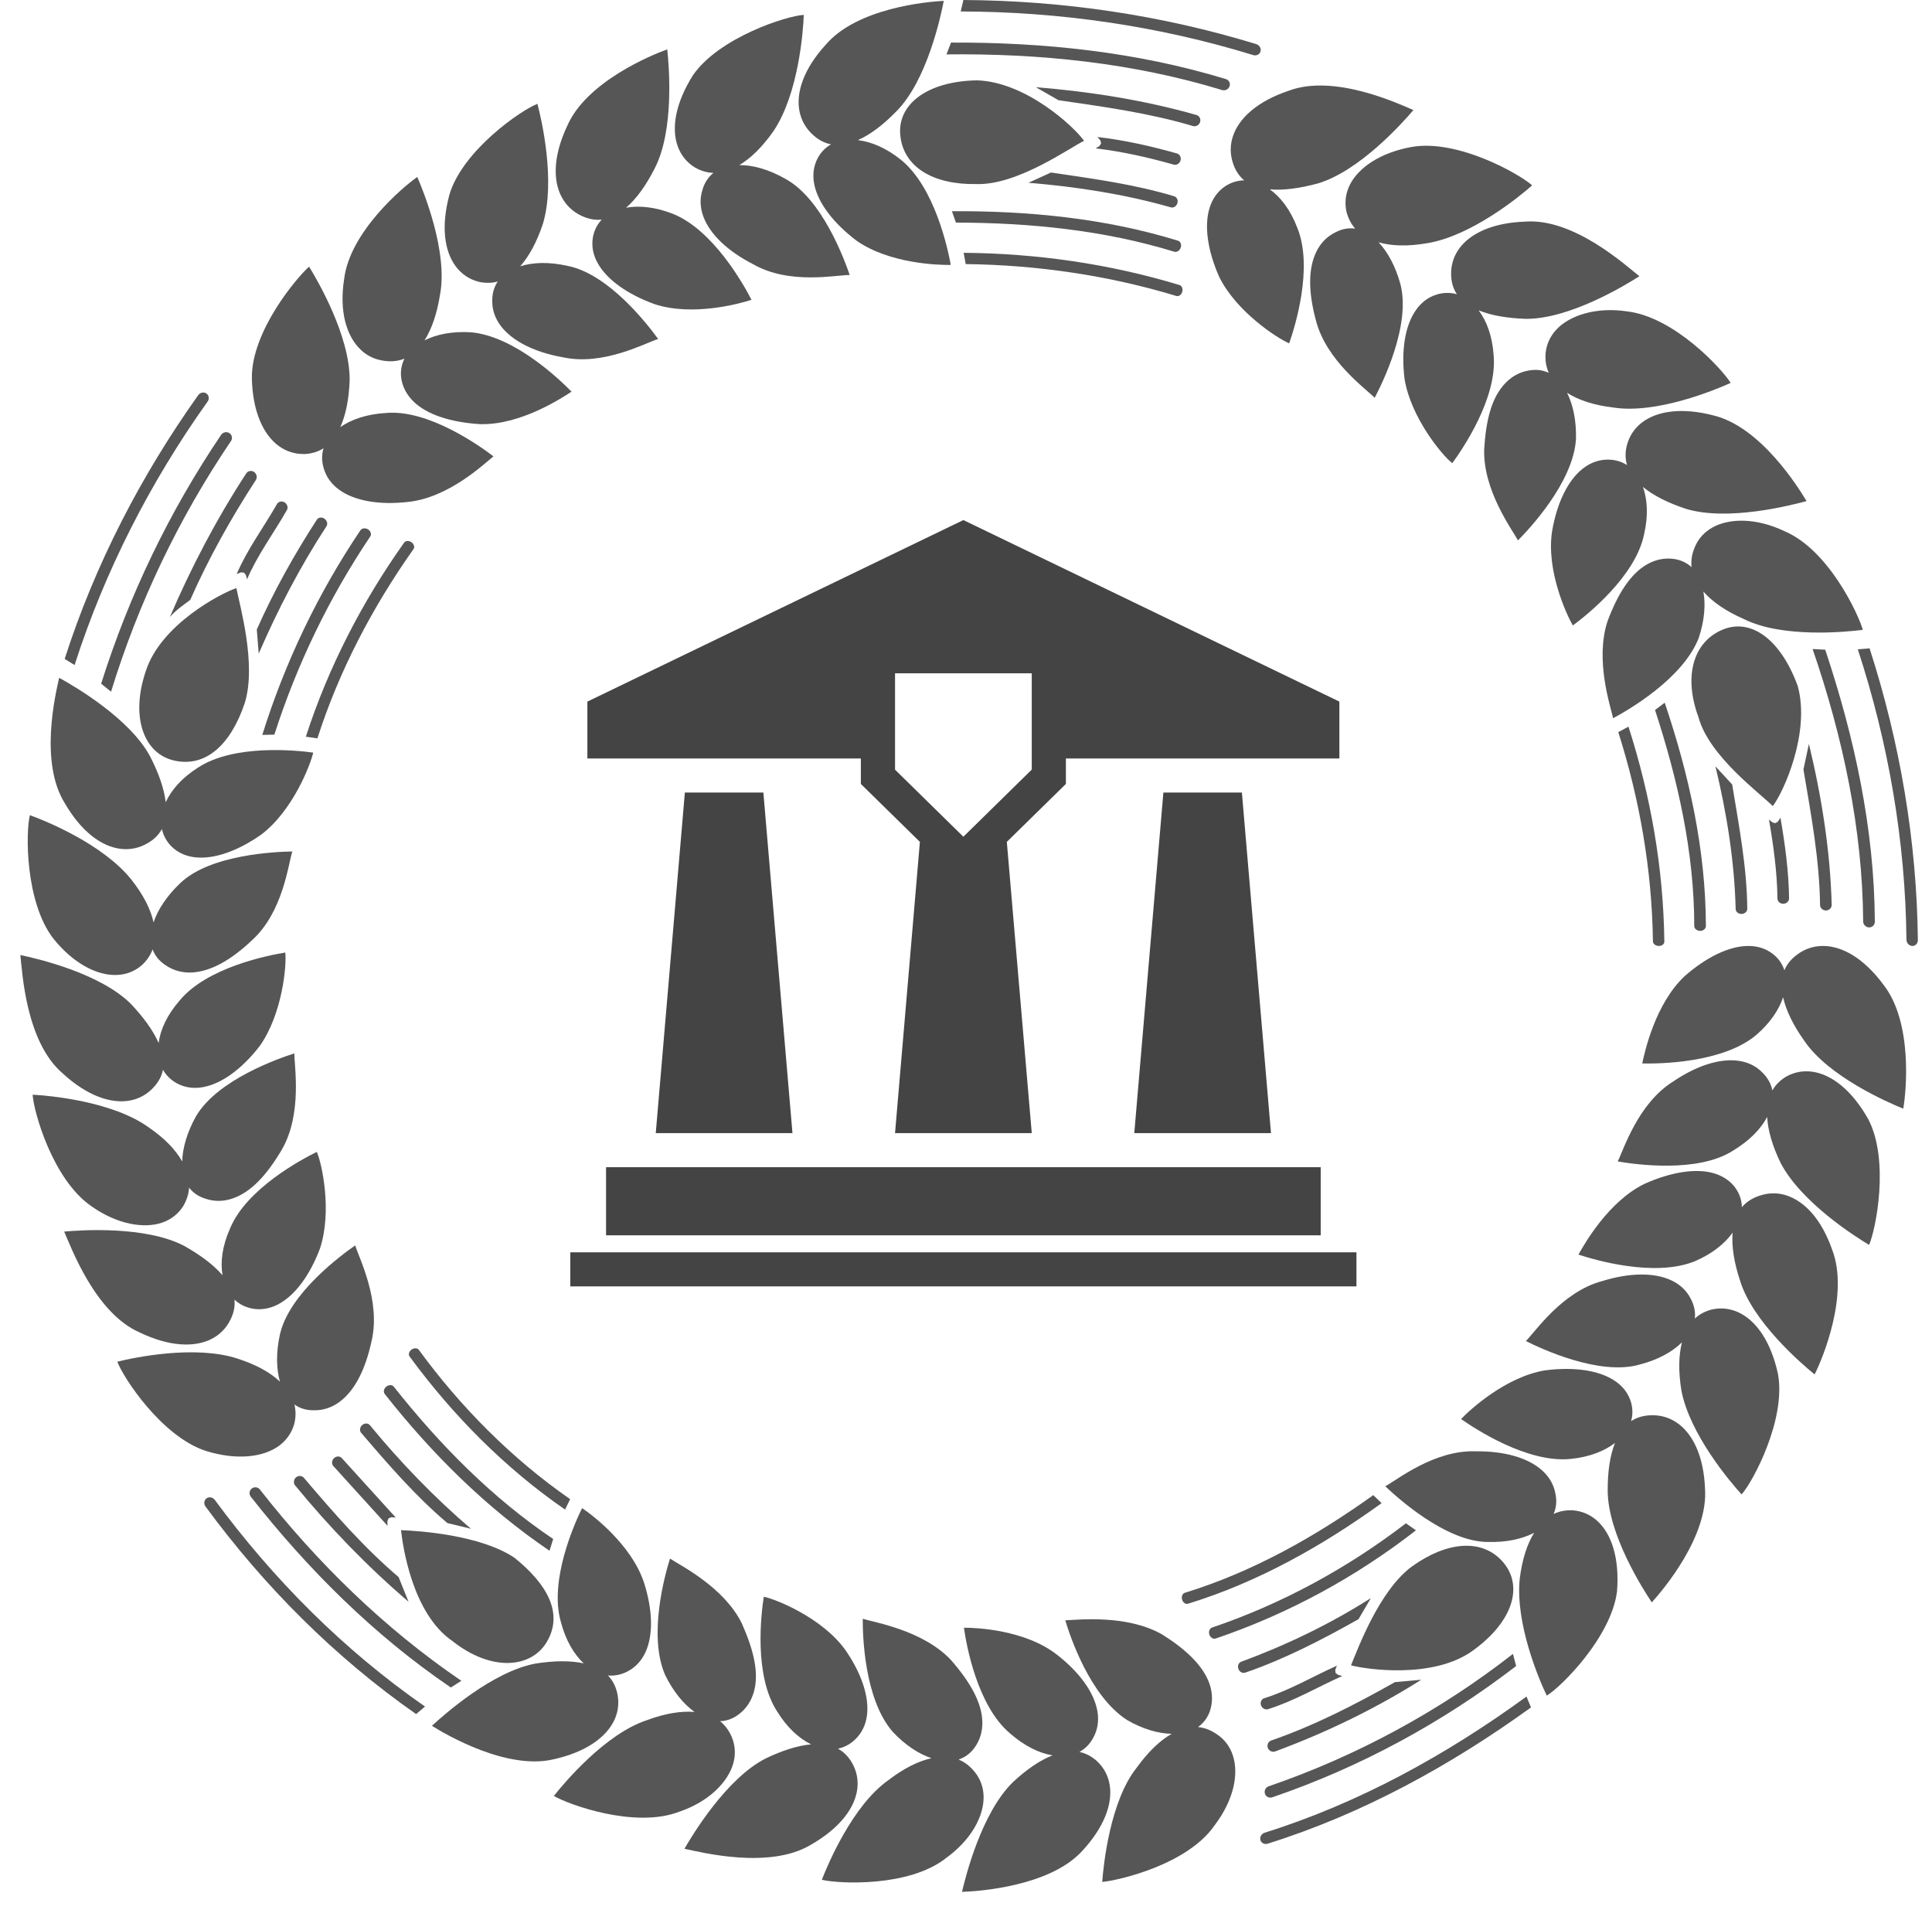 <?xml version="1.0" standalone="no"?>
<!-- Generator: Adobe Fireworks 10, Export SVG Extension by Aaron Beall (http://fireworks.abeall.com) . Version: 0.6.1  -->
<!DOCTYPE svg PUBLIC "-//W3C//DTD SVG 1.1//EN" "http://www.w3.org/Graphics/SVG/1.1/DTD/svg11.dtd">
<svg id="Untitled-Page%201" viewBox="0 0 85 84" style="background-color:transparent" version="1.1"
	xmlns="http://www.w3.org/2000/svg" xmlns:xlink="http://www.w3.org/1999/xlink" xml:space="preserve"
	x="0px" y="0px" width="85px" height="84px"
>
	<g>
		<g opacity="1">
			<path d="M 30.131 34.862 L 28.851 49.842 L 34.865 49.842 L 33.585 34.862 L 30.131 34.862 Z" fill="#444444"/>
			<path d="M 51.184 34.862 L 49.904 49.842 L 55.918 49.842 L 54.638 34.862 L 51.184 34.862 Z" fill="#444444"/>
			<path d="M 26.664 51.341 L 58.105 51.341 L 58.105 54.337 L 26.664 54.337 L 26.664 51.341 Z" fill="#444444"/>
			<path d="M 25.091 55.085 L 59.678 55.085 L 59.678 56.584 L 25.091 56.584 L 25.091 55.085 Z" fill="#444444"/>
			<path d="M 37.873 34.482 L 40.472 37.031 L 39.378 49.842 L 45.393 49.842 L 44.296 37.031 L 46.895 34.482 L 46.895 33.362 L 58.927 33.362 L 58.927 30.861 L 42.384 22.876 L 25.842 30.861 L 25.842 33.362 L 37.874 33.362 L 37.874 34.482 L 37.873 34.482 ZM 45.39 33.855 L 42.384 36.805 L 39.378 33.855 L 39.378 29.616 L 45.393 29.616 L 45.393 33.855 L 45.39 33.855 Z" fill="#444444"/>
		</g>
		<g opacity="0.9">
			<path d="M 53.322 71.591 C 53.214 71.63 53.163 71.771 53.208 71.904 C 53.256 72.036 53.383 72.112 53.494 72.07 C 56.664 70.992 59.653 69.373 62.295 67.313 L 61.854 67.005 C 59.281 68.978 56.394 70.552 53.322 71.591 Z" fill="#444444"/>
			<path d="M 55.612 74.702 C 55.49 74.745 55.432 74.888 55.483 75.019 C 55.534 75.151 55.674 75.222 55.799 75.177 C 56.938 74.82 57.969 74.206 59.052 73.722 C 58.943 73.691 58.875 73.671 58.857 73.665 L 58.755 73.58 L 58.747 73.448 C 58.752 73.432 58.778 73.367 58.818 73.266 C 57.751 73.745 56.736 74.352 55.612 74.702 Z" fill="#444444"/>
			<path d="M 55.629 80.618 C 55.489 80.669 55.413 80.813 55.455 80.947 C 55.498 81.078 55.646 81.142 55.787 81.092 C 59.962 79.783 63.837 77.646 67.358 75.103 L 67.159 74.625 C 63.657 77.177 59.794 79.314 55.629 80.618 Z" fill="#444444"/>
			<path d="M 55.781 76.886 C 55.83 77.017 55.974 77.085 56.105 77.038 C 58.345 76.209 60.515 75.162 62.532 73.885 L 61.374 73.99 C 59.628 74.973 57.825 75.902 55.923 76.56 C 55.795 76.608 55.732 76.752 55.781 76.886 Z" fill="#444444"/>
			<path d="M 60.419 65.765 C 57.88 67.583 55.113 69.145 52.115 70.065 C 52.015 70.103 51.968 70.239 52.011 70.37 C 52.053 70.501 52.171 70.577 52.273 70.54 C 55.349 69.596 58.188 67.993 60.785 66.118 L 60.466 65.811 L 60.419 65.765 Z" fill="#444444"/>
			<path d="M 60.313 70.294 C 58.523 71.433 56.594 72.362 54.605 73.095 C 54.49 73.138 54.437 73.279 54.485 73.411 C 54.534 73.543 54.668 73.615 54.787 73.573 C 56.525 72.976 58.171 72.12 59.769 71.222 L 60.313 70.294 Z" fill="#444444"/>
			<path d="M 55.983 79.054 C 59.845 77.736 63.477 75.762 66.704 73.282 L 66.563 72.749 C 63.339 75.266 59.687 77.243 55.813 78.574 C 55.678 78.623 55.607 78.772 55.654 78.904 C 55.699 79.037 55.847 79.105 55.983 79.054 Z" fill="#444444"/>
			<path d="M 62.13 68.895 C 60.681 69.95 59.736 72.541 59.438 73.252 C 60.127 73.435 63.06 73.859 64.789 72.611 C 66.573 71.334 67.048 69.745 66.104 68.684 C 65.203 67.673 63.673 67.793 62.13 68.895 Z" fill="#444444"/>
			<path d="M 69.201 66.433 C 68.893 66.419 68.609 66.472 68.351 66.593 C 68.467 66.333 68.501 66.037 68.435 65.718 C 68.366 65.312 68.165 64.969 67.862 64.692 C 67.235 64.118 66.173 63.826 64.954 63.839 C 63.097 63.759 61.443 65.119 60.945 65.375 C 61.445 65.849 63.602 67.817 65.449 67.826 C 66.275 67.849 66.971 67.695 67.495 67.422 C 67.188 67.92 66.966 68.593 66.862 69.447 C 66.66 71.414 67.714 73.892 68.052 74.584 C 68.691 74.197 70.887 72.011 71.142 70.003 C 71.258 68.549 70.906 67.478 70.28 66.904 C 69.977 66.629 69.612 66.467 69.201 66.433 Z" fill="#444444"/>
			<path d="M 73.766 62.573 C 73.426 62.343 73.036 62.235 72.613 62.253 C 72.282 62.266 72 62.354 71.761 62.511 C 71.84 62.236 71.839 61.947 71.751 61.659 C 71.632 61.274 71.389 60.967 71.047 60.739 C 70.343 60.265 69.227 60.116 67.979 60.276 C 66.245 60.56 64.659 62.018 64.282 62.418 C 64.872 62.833 67.185 64.364 69.097 64.174 C 69.933 64.09 70.587 63.827 71.053 63.471 C 70.834 64.019 70.728 64.726 70.732 65.571 C 70.74 67.473 72.262 69.871 72.672 70.483 C 73.168 69.934 75.169 67.579 75.013 65.465 C 74.955 64.039 74.47 63.048 73.766 62.573 Z" fill="#444444"/>
			<path d="M 76.504 57.734 C 76.133 57.559 75.734 57.509 75.33 57.596 C 75.029 57.669 74.774 57.805 74.565 57.998 C 74.598 57.714 74.542 57.421 74.39 57.135 C 74.206 56.768 73.914 56.499 73.542 56.322 C 72.775 55.958 71.671 55.984 70.5 56.347 C 68.719 56.816 67.535 58.598 67.132 58.987 C 67.773 59.31 70.365 60.536 72.148 60.019 C 72.959 59.808 73.581 59.458 73.999 59.045 C 73.854 59.612 73.839 60.318 73.973 61.158 C 74.341 63.089 76.121 65.186 76.624 65.734 C 77.12 65.18 78.586 62.443 78.225 60.441 C 77.918 59.019 77.271 58.099 76.504 57.734 Z" fill="#444444"/>
			<path d="M 78.559 52.57 C 78.162 52.45 77.782 52.467 77.376 52.606 C 77.065 52.715 76.818 52.883 76.635 53.101 C 76.631 52.819 76.546 52.542 76.377 52.29 C 76.159 51.961 75.809 51.731 75.42 51.613 C 74.623 51.372 73.51 51.555 72.357 52.07 C 70.77 52.841 69.714 54.705 69.445 55.185 C 70.133 55.412 72.797 56.205 74.58 55.472 C 75.339 55.142 75.886 54.698 76.228 54.221 C 76.178 54.808 76.286 55.516 76.555 56.33 C 77.109 58.142 79.262 59.989 79.834 60.456 C 80.174 59.798 81.367 56.945 80.608 54.972 C 80.141 53.629 79.389 52.823 78.559 52.57 Z" fill="#444444"/>
			<path d="M 79.75 47.143 C 79.344 47.083 78.949 47.152 78.587 47.355 C 78.321 47.513 78.117 47.718 77.977 47.964 C 77.922 47.683 77.78 47.418 77.552 47.191 C 77.268 46.893 76.909 46.722 76.503 46.663 C 75.66 46.537 74.613 46.889 73.601 47.579 C 72.049 48.552 71.427 50.595 71.172 51.087 C 71.896 51.213 74.701 51.62 76.261 50.603 C 76.982 50.165 77.475 49.65 77.748 49.13 C 77.779 49.717 77.973 50.395 78.342 51.158 C 79.254 52.893 81.608 54.386 82.232 54.759 C 82.531 54.081 83.141 51.033 82.194 49.225 C 81.479 47.956 80.59 47.267 79.75 47.143 Z" fill="#444444"/>
			<path d="M 80.202 41.609 C 79.793 41.609 79.406 41.735 79.067 41.989 C 78.802 42.183 78.617 42.413 78.506 42.678 C 78.418 42.405 78.255 42.167 78.019 41.977 C 77.706 41.726 77.332 41.609 76.921 41.609 C 76.07 41.609 75.06 42.109 74.114 42.94 C 72.831 44.149 72.365 46.242 72.251 46.778 C 72.975 46.794 75.756 46.768 77.245 45.545 C 77.873 45.008 78.264 44.423 78.45 43.868 C 78.577 44.442 78.887 45.088 79.386 45.787 C 80.449 47.355 83.052 48.49 83.735 48.767 C 83.866 48.038 84.168 44.965 82.856 43.304 C 82.009 42.159 81.053 41.607 80.202 41.609 Z" fill="#444444"/>
			<path d="M 24.176 68.212 L 24.338 67.695 C 21.64 65.88 19.336 63.535 17.331 61.002 C 17.262 60.908 17.113 60.903 17.002 60.987 C 16.889 61.073 16.854 61.218 16.925 61.313 C 18.99 63.938 21.398 66.329 24.176 68.212 Z" fill="#444444"/>
			<path d="M 14.712 64.124 C 14.602 64.213 14.577 64.37 14.656 64.475 L 17.05 67.114 C 17.045 67 17.044 66.927 17.044 66.91 L 17.096 66.786 L 17.219 66.738 C 17.235 66.739 17.304 66.742 17.411 66.751 L 15.051 64.151 C 14.973 64.049 14.823 64.036 14.712 64.124 Z" fill="#444444"/>
			<path d="M 9.448 65.972 C 9.36 65.856 9.198 65.826 9.086 65.908 C 8.974 65.99 8.955 66.151 9.045 66.27 C 11.618 69.774 14.734 72.898 18.307 75.397 L 18.699 75.065 C 15.126 72.583 12.02 69.465 9.448 65.972 Z" fill="#444444"/>
			<path d="M 13.031 64.978 C 12.921 65.066 12.898 65.225 12.981 65.335 C 14.496 67.181 16.158 68.901 17.975 70.456 L 17.537 69.37 C 16.004 68.067 14.68 66.543 13.38 65.016 C 13.299 64.907 13.143 64.891 13.031 64.978 Z" fill="#444444"/>
			<path d="M 25.055 66.002 L 25.085 65.944 C 22.51 64.154 20.271 61.897 18.425 59.373 C 18.361 59.288 18.217 59.285 18.105 59.365 C 17.994 59.446 17.955 59.583 18.022 59.67 C 19.919 62.253 22.214 64.574 24.86 66.401 L 25.055 66.002 Z" fill="#444444"/>
			<path d="M 15.944 62.675 C 15.835 62.762 15.806 62.914 15.88 63.014 C 17.072 64.407 18.278 65.807 19.684 66.995 L 20.719 67.245 C 19.106 65.864 17.627 64.333 16.279 62.695 C 16.206 62.596 16.055 62.589 15.944 62.675 Z" fill="#444444"/>
			<path d="M 11.081 65.472 C 10.966 65.557 10.946 65.719 11.034 65.835 C 13.543 69.026 16.459 71.935 19.835 74.227 L 20.297 73.933 C 16.912 71.627 13.954 68.737 11.439 65.524 C 11.354 65.41 11.192 65.387 11.081 65.472 Z" fill="#444444"/>
			<path d="M 24.059 72.219 C 24.785 70.991 24.112 69.706 22.632 68.519 C 21.135 67.516 18.447 67.336 17.644 67.306 C 17.716 67.983 18.134 70.974 19.904 72.183 C 21.623 73.546 23.377 73.38 24.059 72.219 Z" fill="#444444"/>
			<path d="M 27.035 75.647 C 27.205 75.273 27.247 74.873 27.155 74.469 C 27.083 74.158 26.946 73.9 26.748 73.698 C 27.035 73.723 27.324 73.667 27.602 73.524 C 27.965 73.337 28.228 73.043 28.4 72.67 C 28.753 71.899 28.71 70.791 28.335 69.617 C 27.782 67.942 26.063 66.638 25.609 66.337 C 25.276 67.013 24.151 69.519 24.674 71.336 C 24.888 72.156 25.252 72.765 25.68 73.165 C 25.103 73.04 24.391 73.043 23.56 73.174 C 21.659 73.527 19.525 75.432 19.003 75.912 C 19.625 76.304 22.306 77.872 24.358 77.385 C 25.773 77.07 26.681 76.416 27.035 75.647 Z" fill="#444444"/>
			<path d="M 32.258 77.577 C 32.371 77.184 32.352 76.788 32.197 76.411 C 32.077 76.124 31.902 75.888 31.68 75.709 C 31.964 75.7 32.242 75.605 32.497 75.411 C 32.831 75.162 33.049 74.827 33.164 74.432 C 33.404 73.597 33.166 72.605 32.644 71.421 C 31.857 69.809 29.94 68.865 29.477 68.556 C 29.264 69.237 28.497 71.942 29.269 73.689 C 29.626 74.413 30.077 74.959 30.557 75.303 C 29.971 75.253 29.266 75.362 28.443 75.671 C 26.628 76.274 24.828 78.412 24.367 78.998 C 25.011 79.375 27.924 80.441 29.874 79.695 C 31.201 79.25 32.031 78.371 32.258 77.577 Z" fill="#444444"/>
			<path d="M 37.716 78.7 C 37.769 78.294 37.692 77.901 37.484 77.539 C 37.323 77.259 37.115 77.055 36.867 76.919 C 37.149 76.859 37.409 76.721 37.632 76.505 C 37.924 76.22 38.09 75.864 38.143 75.455 C 38.252 74.616 37.885 73.568 37.177 72.555 C 36.147 71.146 34.14 70.346 33.604 70.234 C 33.489 70.961 33.156 73.682 34.187 75.275 C 34.633 76 35.161 76.473 35.688 76.728 C 35.1 76.78 34.42 76.993 33.666 77.358 C 31.956 78.24 30.474 80.694 30.112 81.32 C 30.835 81.473 33.849 82.243 35.673 81.145 C 36.931 80.429 37.606 79.54 37.716 78.7 Z" fill="#444444"/>
			<path d="M 43.275 79.024 C 43.267 78.615 43.133 78.243 42.875 77.931 C 42.674 77.683 42.44 77.504 42.174 77.396 C 42.445 77.306 42.681 77.137 42.868 76.886 C 43.116 76.547 43.226 76.163 43.22 75.754 C 43.205 74.898 42.687 73.987 41.836 73.015 C 40.605 71.711 38.489 71.367 37.957 71.205 C 37.953 71.921 38.02 74.732 39.275 76.176 C 39.829 76.766 40.422 77.151 40.981 77.337 C 40.407 77.463 39.765 77.779 39.069 78.314 C 37.514 79.419 36.425 81.992 36.157 82.685 C 36.886 82.861 39.977 83.023 41.617 81.733 C 42.754 80.913 43.289 79.866 43.275 79.024 Z" fill="#444444"/>
			<path d="M 48.821 78.508 C 48.754 78.103 48.565 77.749 48.261 77.466 C 48.027 77.254 47.769 77.12 47.49 77.061 C 47.743 76.924 47.952 76.713 48.101 76.434 C 48.297 76.075 48.351 75.685 48.283 75.28 C 48.143 74.444 47.486 73.552 46.516 72.795 C 45.116 71.69 42.955 71.594 42.409 71.597 C 42.512 72.343 42.993 75.041 44.445 76.253 C 45.084 76.811 45.728 77.117 46.307 77.212 C 45.758 77.426 45.17 77.823 44.556 78.398 C 43.18 79.752 42.485 82.529 42.324 83.215 C 43.058 83.196 46.151 82.975 47.581 81.451 C 48.574 80.394 48.961 79.344 48.821 78.508 Z" fill="#444444"/>
			<path d="M 53.537 76.285 C 53.27 76.098 52.992 75.994 52.706 75.966 C 52.938 75.804 53.115 75.576 53.223 75.29 C 53.36 74.892 53.352 74.493 53.226 74.102 C 52.965 73.303 52.193 72.55 51.099 71.877 C 49.551 71.009 47.423 71.251 46.868 71.272 C 47.074 71.966 47.952 74.602 49.579 75.653 C 50.282 76.062 50.961 76.253 51.55 76.264 C 51.038 76.555 50.518 77.049 50.007 77.757 C 48.833 79.233 48.547 82.045 48.493 82.778 C 49.235 82.712 52.254 82.013 53.445 80.28 C 54.291 79.155 54.506 78.029 54.24 77.214 C 54.114 76.826 53.876 76.508 53.537 76.285 Z" fill="#444444"/>
			<path d="M 16.284 23.606 C 16.355 23.515 16.317 23.374 16.203 23.293 C 16.086 23.212 15.935 23.224 15.863 23.317 C 13.991 26.096 12.537 29.136 11.54 32.326 L 12.071 32.314 C 13.06 29.233 14.476 26.299 16.284 23.606 Z" fill="#444444"/>
			<path d="M 12.528 22.103 C 12.409 22.026 12.257 22.053 12.189 22.166 C 11.602 23.195 10.881 24.154 10.414 25.249 C 10.517 25.208 10.581 25.182 10.598 25.176 L 10.73 25.186 L 10.816 25.287 C 10.822 25.305 10.841 25.374 10.87 25.481 C 11.329 24.4 12.041 23.458 12.619 22.441 C 12.687 22.331 12.645 22.179 12.528 22.103 Z" fill="#444444"/>
			<path d="M 9.13 17.67 C 9.217 17.552 9.198 17.393 9.085 17.31 C 8.974 17.23 8.812 17.26 8.721 17.38 C 6.202 20.921 4.178 24.831 2.845 28.984 L 3.281 29.253 C 4.614 25.111 6.61 21.202 9.13 17.67 Z" fill="#444444"/>
			<path d="M 8.369 26.389 C 9.183 24.547 10.163 22.797 11.259 21.109 C 11.329 20.992 11.291 20.835 11.174 20.756 C 11.057 20.679 10.903 20.711 10.831 20.827 C 9.524 22.83 8.416 24.947 7.473 27.141 C 7.728 26.847 8.067 26.61 8.369 26.389 Z" fill="#444444"/>
			<path d="M 13.964 32.479 C 14.919 29.503 16.387 26.706 18.191 24.155 C 18.256 24.069 18.217 23.935 18.105 23.853 C 17.994 23.773 17.849 23.776 17.783 23.864 C 15.928 26.479 14.442 29.355 13.456 32.406 C 13.636 32.428 13.788 32.45 13.899 32.468 L 13.964 32.479 Z" fill="#444444"/>
			<path d="M 14.367 23.143 C 14.43 23.039 14.386 22.89 14.268 22.811 C 14.151 22.734 14.003 22.756 13.937 22.863 C 12.938 24.407 12.042 26.008 11.298 27.691 L 11.383 28.75 C 12.225 26.803 13.206 24.923 14.367 23.143 Z" fill="#444444"/>
			<path d="M 4.886 30.426 C 6.085 26.518 7.864 22.796 10.155 19.41 C 10.241 19.296 10.215 19.137 10.099 19.055 C 9.983 18.975 9.82 19.005 9.733 19.12 C 7.453 22.494 5.673 26.191 4.45 30.074 L 4.886 30.426 Z" fill="#444444"/>
			<path d="M 6.418 29.506 C 5.715 31.576 6.351 33.171 7.677 33.457 C 9.068 33.762 10.148 32.742 10.758 30.955 C 11.31 29.25 10.538 26.604 10.4 25.867 C 9.694 26.107 7.084 27.473 6.418 29.506 Z" fill="#444444"/>
			<path d="M 5.324 37.34 C 5.733 37.385 6.129 37.303 6.492 37.09 C 6.78 36.927 6.987 36.716 7.123 36.467 C 7.185 36.746 7.322 37.004 7.532 37.22 C 7.817 37.506 8.177 37.663 8.586 37.71 C 9.431 37.805 10.485 37.422 11.506 36.701 C 12.891 35.645 13.659 33.636 13.781 33.104 C 13.066 33.007 10.31 32.715 8.71 33.765 C 7.99 34.221 7.532 34.757 7.29 35.288 C 7.224 34.702 6.991 34.027 6.609 33.282 C 5.714 31.597 3.251 30.17 2.602 29.814 C 2.441 30.536 1.72 33.546 2.862 35.349 C 3.584 36.589 4.48 37.245 5.324 37.34 Z" fill="#444444"/>
			<path d="M 5.127 42.886 C 5.537 42.874 5.91 42.733 6.223 42.47 C 6.449 42.267 6.614 42.03 6.714 41.762 C 6.814 42.03 6.996 42.264 7.271 42.446 C 7.611 42.685 7.997 42.79 8.408 42.777 C 9.27 42.747 10.185 42.215 11.093 41.352 C 12.462 40.109 12.684 37.982 12.862 37.453 C 12.171 37.466 9.251 37.57 7.922 38.854 C 7.333 39.415 6.943 40.012 6.756 40.572 C 6.63 40.003 6.316 39.369 5.776 38.686 C 4.542 37.145 2.041 36.115 1.315 35.857 C 1.127 36.583 1.103 39.672 2.345 41.282 C 3.237 42.398 4.29 42.916 5.127 42.886 Z" fill="#444444"/>
			<path d="M 2.763 47.219 C 3.824 48.194 4.875 48.562 5.712 48.409 C 6.115 48.335 6.47 48.141 6.753 47.833 C 6.979 47.592 7.114 47.333 7.169 47.054 C 7.311 47.304 7.521 47.508 7.786 47.654 C 8.144 47.845 8.535 47.892 8.94 47.818 C 9.777 47.663 10.669 46.993 11.428 46.008 C 12.426 44.605 12.618 42.44 12.551 41.899 C 11.838 42.013 9.12 42.538 7.905 44.007 C 7.34 44.655 7.054 45.3 6.979 45.879 C 6.743 45.336 6.326 44.758 5.755 44.154 C 4.397 42.804 1.62 42.158 0.895 42.009 C 0.982 42.741 1.126 45.824 2.763 47.219 Z" fill="#444444"/>
			<path d="M 4.01 53.05 C 5.164 53.869 6.347 54.049 7.133 53.779 C 7.52 53.647 7.835 53.403 8.057 53.059 C 8.212 52.799 8.301 52.524 8.32 52.239 C 8.492 52.467 8.736 52.636 9.053 52.731 C 9.447 52.862 9.847 52.849 10.236 52.715 C 11.06 52.432 11.753 51.664 12.399 50.569 C 13.31 48.993 12.946 46.893 12.95 46.335 C 12.28 46.549 9.565 47.486 8.619 49.108 C 8.228 49.813 8.031 50.499 8.017 51.088 C 7.729 50.579 7.243 50.064 6.516 49.571 C 4.933 48.444 2.193 48.191 1.436 48.152 C 1.479 48.896 2.316 51.876 4.01 53.05 Z" fill="#444444"/>
			<path d="M 9.322 58.888 C 9.686 58.698 9.967 58.409 10.147 58.031 C 10.293 57.735 10.345 57.447 10.315 57.165 C 10.525 57.362 10.784 57.497 11.082 57.557 C 11.48 57.634 11.868 57.565 12.232 57.376 C 12.986 56.983 13.642 56.079 14.078 54.916 C 14.62 53.276 14.163 51.166 13.937 50.668 C 13.29 50.986 10.846 52.279 10.121 54.037 C 9.773 54.819 9.691 55.521 9.79 56.095 C 9.405 55.645 8.836 55.216 8.11 54.806 C 6.409 53.913 3.562 54.105 2.823 54.173 C 3.124 54.847 4.182 57.762 6.154 58.614 C 7.455 59.237 8.568 59.28 9.322 58.888 Z" fill="#444444"/>
			<path d="M 12.269 63.6 C 12.6 63.358 12.83 63.034 12.944 62.641 C 13.019 62.345 13.021 62.056 12.953 61.779 C 13.185 61.945 13.468 62.035 13.799 62.033 C 14.212 62.044 14.59 61.914 14.923 61.674 C 15.62 61.169 16.083 60.212 16.347 58.994 C 16.768 57.21 15.787 55.316 15.628 54.781 C 15.053 55.179 12.723 56.879 12.315 58.7 C 12.141 59.493 12.155 60.205 12.316 60.772 C 11.89 60.372 11.272 60.023 10.44 59.757 C 8.58 59.153 5.9 59.709 5.162 59.897 C 5.422 60.596 7.112 63.191 9.062 63.823 C 10.436 64.248 11.591 64.091 12.269 63.6 Z" fill="#444444"/>
			<path d="M 51.673 11.075 C 51.786 11.102 51.911 11.016 51.951 10.882 C 51.992 10.745 51.932 10.613 51.818 10.585 C 48.609 9.596 45.23 9.271 41.881 9.29 L 42.056 9.791 C 45.3 9.798 48.566 10.12 51.673 11.075 Z" fill="#444444"/>
			<path d="M 51.94 7.054 C 51.977 6.919 51.902 6.781 51.775 6.748 C 50.629 6.426 49.47 6.163 48.285 6.026 C 48.357 6.11 48.4 6.165 48.412 6.179 L 48.444 6.308 L 48.372 6.421 C 48.357 6.43 48.299 6.47 48.206 6.528 C 49.374 6.664 50.516 6.923 51.647 7.243 C 51.772 7.274 51.902 7.191 51.94 7.054 Z" fill="#444444"/>
			<path d="M 55.455 2.271 C 55.498 2.14 55.42 1.994 55.278 1.943 C 51.098 0.661 46.742 0.025 42.386 0 L 42.267 0.504 C 46.61 0.514 50.959 1.139 55.127 2.42 C 55.265 2.469 55.412 2.403 55.455 2.271 Z" fill="#444444"/>
			<path d="M 52.801 5.362 C 52.84 5.227 52.763 5.088 52.627 5.054 C 50.325 4.401 47.948 4.028 45.57 3.835 L 46.568 4.407 C 48.562 4.698 50.559 4.968 52.493 5.547 C 52.625 5.58 52.763 5.498 52.801 5.362 Z" fill="#444444"/>
			<path d="M 42.485 11.616 C 45.632 11.656 48.752 12.11 51.75 13.017 C 51.851 13.053 51.967 12.978 52.01 12.847 C 52.053 12.715 52.005 12.578 51.902 12.54 C 48.827 11.607 45.623 11.146 42.396 11.12 C 42.43 11.294 42.456 11.443 42.476 11.551 L 42.485 11.616 Z" fill="#444444"/>
			<path d="M 46.237 7.588 L 45.248 8.04 C 47.363 8.214 49.476 8.539 51.517 9.122 C 51.638 9.154 51.764 9.067 51.802 8.933 C 51.84 8.797 51.773 8.663 51.651 8.631 C 49.886 8.098 48.058 7.859 46.237 7.588 Z" fill="#444444"/>
			<path d="M 54.099 3.784 C 54.141 3.65 54.061 3.511 53.92 3.474 C 50.007 2.283 45.905 1.855 41.841 1.873 L 41.641 2.393 C 45.723 2.345 49.847 2.762 53.776 3.964 C 53.913 3.999 54.059 3.92 54.099 3.784 Z" fill="#444444"/>
			<path d="M 39.609 5.95 C 39.743 7.345 41.054 8.131 42.949 8.096 C 44.747 8.159 47.039 6.516 47.693 6.193 C 47.249 5.562 45.129 3.604 42.991 3.534 C 40.802 3.568 39.474 4.585 39.609 5.95 Z" fill="#444444"/>
			<path d="M 35.176 4.905 C 35.258 5.306 35.459 5.657 35.774 5.939 C 36.018 6.16 36.282 6.296 36.563 6.349 C 36.314 6.491 36.111 6.698 35.971 6.966 C 35.784 7.322 35.745 7.711 35.825 8.113 C 35.993 8.944 36.684 9.831 37.686 10.588 C 39.12 11.595 41.278 11.664 41.83 11.653 C 41.701 10.944 41.127 8.232 39.631 7.023 C 38.977 6.501 38.326 6.234 37.743 6.163 C 38.285 5.925 38.858 5.495 39.449 4.885 C 40.782 3.531 41.382 0.762 41.522 0.038 C 40.782 0.073 37.701 0.352 36.323 1.973 C 35.36 3.029 35.008 4.075 35.176 4.905 Z" fill="#444444"/>
			<path d="M 30.56 7.358 C 30.825 7.514 31.103 7.596 31.388 7.605 C 31.163 7.785 30.999 8.031 30.907 8.345 C 30.781 8.737 30.801 9.133 30.942 9.517 C 31.232 10.314 32.039 11.063 33.126 11.617 C 34.733 12.546 36.822 12.086 37.383 12.097 C 37.156 11.427 36.166 8.723 34.532 7.855 C 33.81 7.446 33.12 7.258 32.529 7.262 C 33.033 6.96 33.54 6.467 34.033 5.764 C 35.128 4.125 35.336 1.404 35.363 0.655 C 34.617 0.693 31.649 1.641 30.493 3.3 C 29.713 4.535 29.529 5.647 29.82 6.443 C 29.961 6.827 30.211 7.14 30.56 7.358 Z" fill="#444444"/>
			<path d="M 25.597 9.499 C 25.896 9.637 26.188 9.69 26.473 9.66 C 26.277 9.869 26.145 10.125 26.088 10.422 C 26.016 10.817 26.091 11.2 26.288 11.56 C 26.694 12.305 27.617 12.95 28.799 13.379 C 30.469 13.927 32.544 13.36 33.063 13.187 C 32.733 12.545 31.39 10.122 29.606 9.406 C 28.827 9.1 28.124 9.034 27.546 9.136 C 27.993 8.75 28.414 8.173 28.8 7.415 C 29.674 5.729 29.436 2.902 29.356 2.171 C 28.658 2.422 25.79 3.599 24.951 5.547 C 24.343 6.84 24.313 7.94 24.721 8.686 C 24.916 9.043 25.212 9.322 25.597 9.499 Z" fill="#444444"/>
			<path d="M 21.035 12.388 C 21.337 12.461 21.625 12.458 21.899 12.382 C 21.739 12.62 21.653 12.905 21.657 13.229 C 21.651 13.639 21.787 14.011 22.034 14.339 C 22.546 15.015 23.54 15.498 24.747 15.712 C 26.545 16.113 28.42 15.07 28.956 14.911 C 28.534 14.328 26.802 12.055 24.977 11.697 C 24.162 11.511 23.447 11.535 22.886 11.714 C 23.275 11.274 23.616 10.654 23.885 9.848 C 24.45 7.965 23.834 5.285 23.644 4.568 C 22.946 4.832 20.38 6.591 19.78 8.534 C 19.396 9.937 19.545 11.049 20.058 11.726 C 20.304 12.053 20.636 12.279 21.035 12.388 Z" fill="#444444"/>
			<path d="M 16.91 15.872 C 17.235 15.917 17.531 15.883 17.797 15.774 C 17.667 16.027 17.614 16.309 17.649 16.612 C 17.702 17.016 17.901 17.375 18.192 17.661 C 18.788 18.245 19.843 18.576 21.116 18.657 C 22.887 18.706 24.683 17.527 25.146 17.228 C 24.641 16.711 22.641 14.784 20.718 14.616 C 19.894 14.565 19.203 14.707 18.678 14.971 C 18.995 14.473 19.227 13.796 19.362 12.948 C 19.708 11.087 18.651 8.459 18.359 7.784 C 17.749 8.207 15.382 10.196 15.139 12.287 C 14.922 13.684 15.234 14.762 15.852 15.366 C 16.146 15.655 16.497 15.819 16.91 15.872 Z" fill="#444444"/>
			<path d="M 13.4 19.971 C 13.716 19.958 13.992 19.871 14.233 19.719 C 14.15 19.995 14.15 20.29 14.241 20.593 C 14.352 20.987 14.589 21.303 14.923 21.543 C 15.61 22.042 16.707 22.218 17.932 22.08 C 19.727 21.905 21.282 20.418 21.71 20.073 C 21.118 19.62 18.836 17.991 16.972 18.166 C 16.127 18.218 15.453 18.451 14.972 18.787 C 15.214 18.251 15.354 17.557 15.384 16.714 C 15.39 14.762 13.973 12.338 13.599 11.729 C 13.048 12.217 11.047 14.589 11.081 16.654 C 11.117 18.102 11.58 19.12 12.268 19.62 C 12.6 19.86 12.984 19.98 13.4 19.971 Z" fill="#444444"/>
			<path d="M 74.806 40.946 C 74.948 40.943 75.057 40.844 75.052 40.727 C 75.045 37.368 74.305 34.063 73.241 30.909 L 72.814 31.23 C 73.814 34.292 74.542 37.488 74.54 40.74 C 74.546 40.857 74.667 40.947 74.806 40.946 Z" fill="#444444"/>
			<path d="M 78.109 36.208 L 77.981 36.175 C 77.966 36.163 77.912 36.119 77.827 36.05 C 78.026 37.202 78.186 38.359 78.201 39.532 C 78.207 39.662 78.326 39.76 78.468 39.753 C 78.609 39.746 78.718 39.633 78.712 39.502 C 78.695 38.313 78.534 37.139 78.333 35.969 C 78.273 36.064 78.233 36.122 78.223 36.137 L 78.109 36.208 Z" fill="#444444"/>
			<path d="M 82.254 28.519 L 81.736 28.56 C 83.085 32.685 83.832 37.011 83.876 41.344 C 83.882 41.49 84.001 41.609 84.139 41.609 C 84.278 41.609 84.384 41.489 84.378 41.341 C 84.331 36.996 83.591 32.663 82.254 28.519 Z" fill="#444444"/>
			<path d="M 79.344 33.846 C 79.678 35.822 80.05 37.803 80.075 39.814 C 80.083 39.949 80.202 40.054 80.344 40.049 C 80.485 40.043 80.595 39.927 80.587 39.788 C 80.521 37.409 80.143 35.034 79.584 32.721 L 79.344 33.846 Z" fill="#444444"/>
			<path d="M 71.257 32.172 L 71.198 32.203 C 72.141 35.175 72.681 38.276 72.722 41.415 C 72.728 41.522 72.847 41.609 72.984 41.609 C 73.123 41.609 73.229 41.52 73.224 41.412 C 73.184 38.192 72.625 35.011 71.646 31.963 L 71.257 32.172 Z" fill="#444444"/>
			<path d="M 75.472 33.709 C 75.968 35.762 76.308 37.871 76.362 39.989 C 76.368 40.112 76.488 40.206 76.63 40.201 C 76.77 40.194 76.879 40.09 76.873 39.966 C 76.856 38.124 76.504 36.315 76.209 34.507 L 75.472 33.709 Z" fill="#444444"/>
			<path d="M 82.241 40.794 C 82.383 40.791 82.492 40.672 82.485 40.526 C 82.464 36.461 81.588 32.425 80.302 28.578 L 79.747 28.548 C 81.072 32.401 81.946 36.456 81.972 40.541 C 81.98 40.682 82.101 40.795 82.241 40.794 Z" fill="#444444"/>
			<path d="M 79.094 30.178 C 78.344 28.121 77.026 27.155 75.753 27.71 C 74.479 28.267 74.07 29.774 74.725 31.544 C 75.189 33.272 77.493 34.937 77.995 35.458 C 78.467 34.845 79.656 32.234 79.094 30.178 Z" fill="#444444"/>
			<path d="M 75.332 23.206 C 74.976 23.409 74.71 23.704 74.558 24.08 C 74.435 24.373 74.391 24.664 74.422 24.948 C 74.214 24.756 73.951 24.629 73.639 24.585 C 73.226 24.529 72.833 24.617 72.475 24.817 C 71.728 25.239 71.171 26.129 70.722 27.333 C 70.169 29.026 70.848 31.05 70.971 31.591 C 71.61 31.25 74.031 29.865 74.735 28.067 C 74.99 27.302 75.047 26.599 74.942 26.02 C 75.328 26.464 75.914 26.875 76.719 27.228 C 78.408 28.078 81.225 27.798 81.957 27.705 C 81.752 26.989 80.447 24.187 78.513 23.366 C 77.245 22.762 76.067 22.793 75.332 23.206 Z" fill="#444444"/>
			<path d="M 72.229 18.593 C 71.905 18.845 71.683 19.18 71.577 19.583 C 71.497 19.894 71.501 20.186 71.582 20.456 C 71.34 20.302 71.056 20.217 70.744 20.217 C 70.336 20.215 69.967 20.357 69.642 20.608 C 68.972 21.13 68.499 22.134 68.288 23.352 C 68.012 25.089 68.926 27.041 69.197 27.512 C 69.805 27.067 71.956 25.357 72.333 23.503 C 72.523 22.677 72.48 21.971 72.283 21.419 C 72.739 21.795 73.373 22.117 74.171 22.381 C 76.017 22.942 78.798 22.226 79.481 22.041 C 79.104 21.411 77.457 18.784 75.405 18.278 C 74.005 17.91 72.898 18.072 72.229 18.593 Z" fill="#444444"/>
			<path d="M 68.487 14.482 C 68.204 14.78 68.038 15.14 67.999 15.546 C 67.978 15.853 68.023 16.141 68.14 16.401 C 67.882 16.278 67.59 16.238 67.269 16.296 C 66.858 16.363 66.51 16.558 66.226 16.856 C 65.622 17.487 65.376 18.475 65.298 19.761 C 65.243 21.563 66.518 23.281 66.785 23.769 C 67.287 23.263 69.224 21.205 69.337 19.307 C 69.356 18.501 69.21 17.807 68.945 17.279 C 69.439 17.595 70.114 17.824 70.987 17.927 C 72.884 18.219 75.463 17.152 76.143 16.842 C 75.748 16.212 73.652 13.939 71.586 13.697 C 70.199 13.488 69.054 13.886 68.487 14.482 Z" fill="#444444"/>
			<path d="M 64.18 10.959 C 63.945 11.294 63.83 11.681 63.844 12.099 C 63.852 12.426 63.94 12.706 64.096 12.941 C 63.819 12.864 63.526 12.864 63.232 12.948 C 62.843 13.062 62.53 13.301 62.295 13.639 C 61.806 14.333 61.643 15.434 61.794 16.667 C 62.071 18.371 63.457 20.039 63.894 20.373 C 64.319 19.794 65.886 17.523 65.714 15.632 C 65.657 14.778 65.407 14.119 65.054 13.651 C 65.602 13.876 66.307 13.998 67.142 14.025 C 69.066 14.032 71.503 12.549 72.126 12.15 C 71.544 11.694 69.263 9.596 67.118 9.747 C 65.676 9.794 64.669 10.265 64.18 10.959 Z" fill="#444444"/>
			<path d="M 59.389 8.126 C 59.206 8.493 59.152 8.887 59.233 9.288 C 59.305 9.584 59.435 9.842 59.622 10.056 C 59.34 10.016 59.046 10.065 58.755 10.218 C 58.381 10.4 58.106 10.687 57.922 11.054 C 57.537 11.824 57.569 12.882 57.893 14.087 C 58.345 15.859 60.088 17.097 60.48 17.497 C 60.806 16.88 62.086 14.306 61.612 12.497 C 61.398 11.715 61.058 11.088 60.652 10.659 C 61.216 10.82 61.926 10.847 62.787 10.698 C 64.713 10.387 66.841 8.658 67.408 8.153 C 66.854 7.656 64.159 6.123 62.134 6.459 C 60.721 6.707 59.763 7.38 59.389 8.126 Z" fill="#444444"/>
			<path d="M 54.24 6.004 C 54.113 6.393 54.115 6.795 54.251 7.193 C 54.355 7.507 54.52 7.751 54.739 7.933 C 54.451 7.937 54.171 8.021 53.918 8.183 C 53.58 8.405 53.352 8.726 53.226 9.115 C 52.964 9.92 53.131 11.027 53.634 12.166 C 54.394 13.725 56.215 14.887 56.718 15.104 C 56.957 14.424 57.794 11.792 57.078 10.024 C 56.774 9.225 56.341 8.67 55.866 8.329 C 56.458 8.381 57.166 8.287 57.973 8.071 C 59.809 7.528 61.706 5.405 62.185 4.841 C 61.502 4.551 58.693 3.236 56.689 3.994 C 55.324 4.453 54.501 5.197 54.24 6.004 Z" fill="#444444"/>
		</g>
	</g>
</svg>